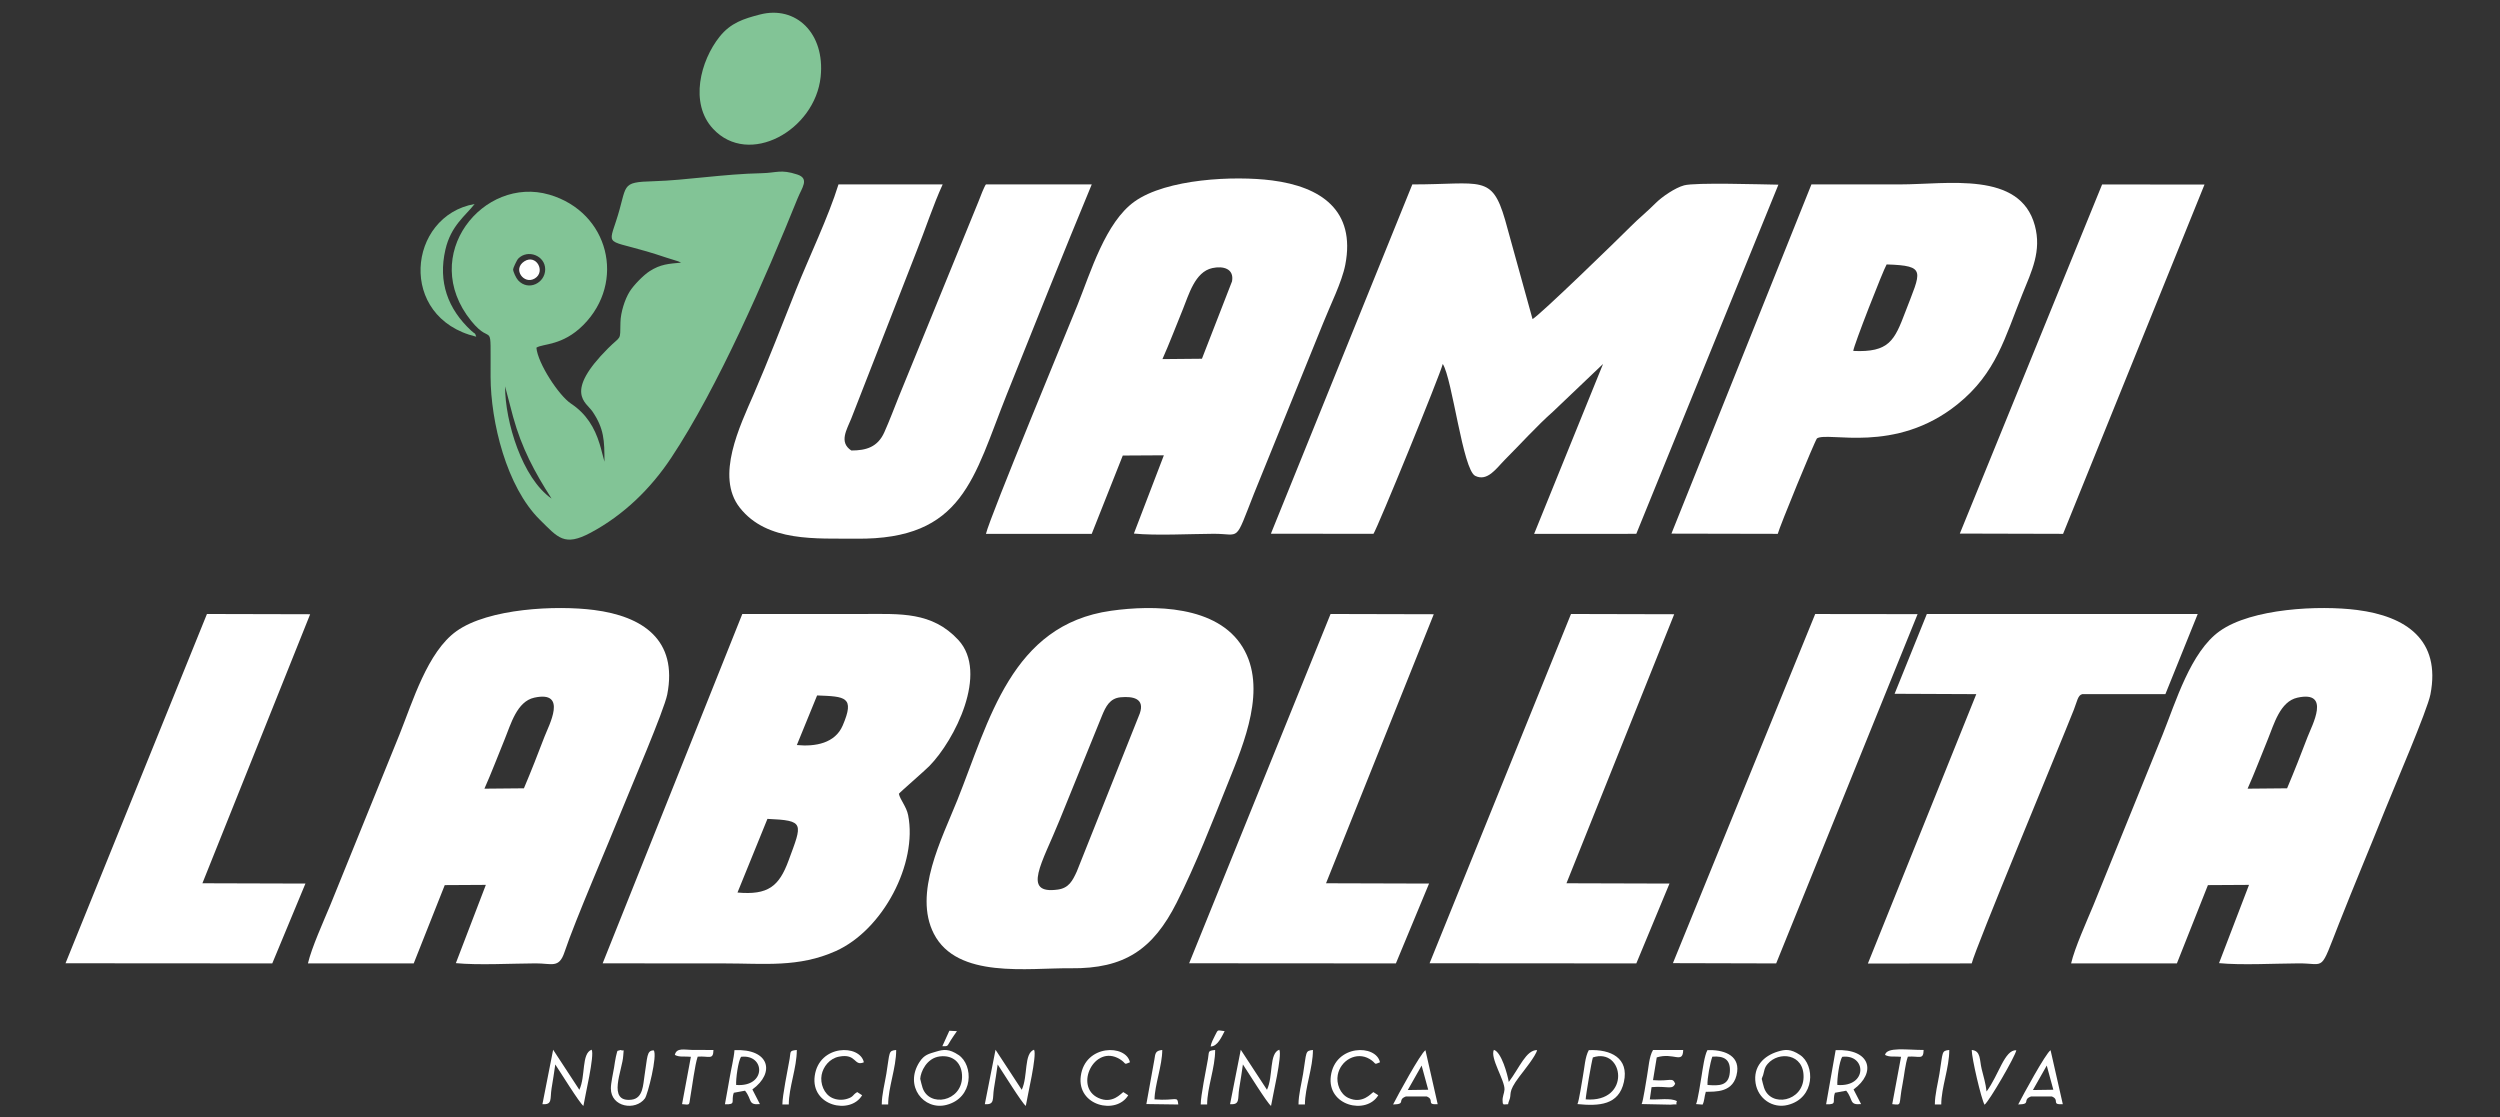 <?xml version="1.0" encoding="UTF-8"?>
<!DOCTYPE svg PUBLIC "-//W3C//DTD SVG 1.1//EN" "http://www.w3.org/Graphics/SVG/1.1/DTD/svg11.dtd">
<!-- Creator: CorelDRAW 2020 (64-Bit) -->
<svg xmlns="http://www.w3.org/2000/svg" xml:space="preserve" width="179mm" height="80mm" version="1.1" style="shape-rendering:geometricPrecision; text-rendering:geometricPrecision; image-rendering:optimizeQuality; fill-rule:evenodd; clip-rule:evenodd"
viewBox="0 0 17900 8000"
 xmlns:xlink="http://www.w3.org/1999/xlink"
 xmlns:xodm="http://www.corel.com/coreldraw/odm/2003">
 <rect x="0" y="0" width="17900" height="8000" fill="#333333" stroke="none"/>
 <defs>
  <style type="text/css">
   <![CDATA[
    .fil0 {fill:white}
    .fil1 {fill:#82c496}
   ]]>
  </style>
 </defs>
 <g id="Capa_x0020_1">
  <path class="fil0" d="M11477.88 2605.81l-493.49 1216.52 731.43 -0.11 1017.54 -2499.95c-125.64,-1.84 -593.9,-16.98 -675.03,4.77 -63.85,17.12 -158.95,81.87 -204.77,128.07 -58.72,59.21 -122.08,110.11 -177.81,166.48 -79.11,80.01 -654.09,638.76 -702.84,662.88l-196.45 -710.21c-95.56,-328.41 -168.45,-253.83 -664.3,-253.83l-1012.59 2500.83 734.34 0.94c27.9,-39.19 477.54,-1138.86 496.3,-1216.39 68.94,108.62 143.23,757.42 232.35,801.41 88.18,43.52 153.12,-56.43 212.38,-115.68 108.57,-108.57 231.73,-245.01 344.38,-344.21l358.56 -341.52z"/>
  <path class="fil0" d="M5280.43 6390.54l214.42 -527.41c269.94,11.88 250.22,30.15 151.18,298.72 -67.97,184.36 -146.44,248.3 -365.6,228.69zm424.95 -1056.02l145.1 -355.2c202.14,7.9 272.15,8.44 183.05,215.78 -54.23,126.19 -194.77,152.4 -328.15,139.42zm-1390.33 1562.99c292.15,0.56 582.89,0.56 873.63,0.56 283.34,0 529.96,30.72 795.33,-88.37 339.79,-152.48 586.19,-627.75 518.28,-972.88 -12.24,-62.21 -57.9,-111.3 -66.34,-153.32 8.57,-12.18 184.03,-163.76 219.16,-199.63 179.62,-183.44 425.08,-665.24 206.66,-901.58 -188.59,-204.06 -416.52,-186.17 -674.62,-186.12 -290.74,0.04 -581.49,0 -872.22,0l-999.88 2501.34z"/>
  <path class="fil0" d="M8605.91 2568.57l-282.82 2.61c50.66,-113.66 98.87,-241.12 146.4,-357.09 42.37,-103.37 85.81,-267.37 210.69,-294.62 77.28,-16.87 157.2,3.5 141.28,94.58l-215.55 554.52zm-1546.53 1253.76l757.45 0 222.26 -560.65 294.19 -1.7 -214.67 560.35c158.37,15.65 400.95,2.5 570.09,1.64 196.71,-0.99 148.54,71.06 288.86,-284.97l496.72 -1224.77c48.37,-122.5 133.76,-291.76 157.88,-416 75.93,-391.11 -175.88,-559.63 -524.26,-604.44 -270.15,-34.74 -755.19,-12.21 -984.71,151.37 -207.87,148.14 -314.3,506.26 -408,739.66 -62.91,156.71 -627.55,1517.82 -655.81,1639.51z"/>
  <path class="fil0" d="M16375.59 5644.31l-282.81 2.6c50.65,-113.65 98.86,-241.11 146.39,-357.08 42.37,-103.38 85.81,-267.37 210.69,-294.63 242.56,-52.94 103.12,200.35 72.9,279.82 -47.55,125.06 -94.86,245.6 -147.17,369.29zm-1546.53 1253.76l757.46 0 222.25 -560.66 294.19 -1.69 -214.67 560.34c158.37,15.66 400.95,2.5 570.09,1.65 196.71,-0.99 148.55,71.06 288.86,-284.97 107.48,-272.71 222.05,-544.14 331.07,-816.59 61.59,-153.91 301.49,-710.66 323.53,-824.17 75.93,-391.12 -175.88,-559.65 -524.26,-604.45 -270.14,-34.74 -755.18,-12.22 -984.7,151.37 -207.88,148.15 -314.31,506.25 -408.01,739.66l-496.83 1224.66c-46.8,112.86 -133.02,303.04 -158.98,414.85z"/>
  <path class="fil0" d="M3751.29 5644.31l-282.81 2.6c50.65,-113.65 98.86,-241.11 146.39,-357.08 42.37,-103.38 85.81,-267.37 210.69,-294.63 242.56,-52.94 103.12,200.35 72.9,279.82 -47.55,125.06 -94.86,245.6 -147.17,369.29zm-1546.53 1253.76l757.46 0 222.25 -560.66 294.19 -1.69 -214.67 560.34c158.37,15.66 400.95,2.5 570.09,1.65 116.52,-0.59 167.94,38.36 207.42,-79.49 78.14,-233.26 310.29,-766.63 412.51,-1022.07 61.59,-153.91 301.49,-710.66 323.53,-824.17 75.93,-391.12 -175.88,-559.65 -524.26,-604.45 -270.14,-34.74 -755.18,-12.22 -984.71,151.37 -207.87,148.15 -314.3,506.25 -408,739.66l-496.83 1224.66c-46.8,112.86 -133.01,303.04 -158.98,414.85z"/>
  <path class="fil0" d="M8161.13 5107.72l-451.33 1132.44c-29.91,65.08 -56.44,118.06 -135.02,129.1 -263.32,37.01 -110.5,-193.53 10.76,-494.37l304.89 -750.97c26.66,-64.83 55.74,-124.19 132.95,-131.34 86.26,-7.99 175.09,6.92 137.75,115.14zm-206.58 -734.51c-713.73,100.36 -871.77,785.09 -1100.12,1355.88 -110.58,276.42 -316.58,667.34 -168.02,956.64 166.93,325.07 674.12,243.59 981.5,247.04 383.02,4.29 587.88,-134.85 757.35,-470.65 135.46,-268.43 256.07,-578.95 368.66,-859.33 114.11,-284.13 280.48,-676.84 104.04,-967.93 -182.34,-300.81 -637.54,-304.66 -943.41,-261.65z"/>
  <path class="fil0" d="M7816.83 1320.43l-757.45 0c-7.31,10.86 -1.94,0.92 -12.39,22.04 -2.21,4.47 -11.95,26.52 -14.11,31.8 -8.81,21.51 -17.49,44.77 -25.9,65.91l-572.25 1401.73c-33.32,83.35 -66.28,171.04 -102.87,252.9 -47.67,106.65 -130.02,130.7 -236.52,130.74 -90.49,-59.35 -32.22,-149.17 0,-229.53l467.25 -1196.87c61.2,-152.62 119.75,-332.75 186.92,-478.72l-745.98 0c-70.31,228.27 -211.2,522.24 -303.33,752.53 -99.3,248.26 -198.47,506.78 -304.45,751.4 -97.28,224.55 -274.93,585.96 -99.36,809.93 195.96,249.98 551.17,219.51 833.6,222.69 769.31,8.7 839.93,-436.56 1078.58,-1033.12 200.39,-500.9 401.74,-1005.2 608.26,-1503.43z"/>
  <path class="fil1" d="M3616.38 2766.48l57.34 218.11c61.98,223.84 152.4,393.21 275.49,585.25 -209.59,-144.58 -333.29,-550.63 -332.83,-803.36zm57.38 -837.79c0.02,-8.62 26.07,-66.09 37.3,-77.5 67.18,-68.27 192.48,-21.84 192.5,77.34 0.02,97.58 -120.1,158.56 -193.66,78.8 -15.03,-16.3 -36.16,-62.13 -36.14,-78.64zm1202.74 -48.22c-88.48,8.26 -146.58,10.7 -225.51,61.41 -44.52,28.61 -113.95,100.08 -142.08,144.83 -36.84,58.58 -65.03,152.54 -66.45,220.62 -2.89,139.44 7.33,90.34 -88.7,186.58 -317.74,318.41 -156.88,386.36 -112.61,451.17 84.34,123.46 86.79,209.68 86.79,360.8l-16.95 -63.38c-4.66,-20.18 -11.56,-43.74 -17.41,-62.94 -36.53,-120.19 -97.6,-218.23 -204.43,-289.06 -89.34,-59.24 -239.46,-290.92 -248.54,-401.04 45.06,-30.26 185.85,-11.8 335.41,-161.81 306.56,-307.45 185.47,-808.18 -242.81,-933.84 -471.5,-138.34 -939.55,432.79 -559.56,903.86 157.58,195.34 137.64,-41.21 138.9,400.49 0.92,321.58 113.45,787.78 353.37,1023.83 129.86,127.78 173.56,193.47 362.46,92.64 235.93,-125.92 430.1,-314.66 577.12,-536.15 335.39,-505.28 674,-1284.93 906.09,-1859.85 29.95,-74.15 86.7,-139.96 -3.68,-169.35 -119.26,-38.79 -146.17,-11.35 -255.15,-9.08 -273.58,5.68 -543.42,50.84 -769.09,57.24 -251.21,7.1 -185.85,24.15 -273.68,288.56 -65.53,197.31 -56.54,116.88 358.59,257.83l78.54 24.52c2.5,0.8 5.85,1.81 8.15,2.63 2.18,0.76 5.64,2.21 7.52,2.94l13.71 6.55z"/>
  <path class="fil0" d="M13269.42 2512.69c1.39,-35.27 214.86,-579.81 238.89,-619.36 290.12,9.27 245.61,46.41 133.81,340.38 -77.4,203.54 -115.35,291.26 -372.7,278.98zm-1301.95 1308.08l761.37 1.56c11.33,-47.62 263.32,-661.41 280.64,-683.38 79.37,-51.52 559.19,115.74 1006.46,-244.5 277.66,-223.62 338.67,-477.27 463.87,-787.09 67.38,-166.73 139.18,-309.75 89.61,-492.86 -106.15,-392.04 -623.07,-294.07 -968.36,-294.07 -210.41,0 -420.81,0 -631.22,0l-1002.37 2500.34z"/>
  <path class="fil0" d="M13565.31 4967.5l584.88 2.55 -776.24 1929.01 743.56 -0.99c26.68,-111.46 614.57,-1521.67 731.26,-1816.55 22.99,-58.11 28.42,-105.01 60.63,-111.52l594.81 -0.08 231.46 -573.78 -1939.51 0.03 -230.85 571.33z"/>
  <polygon class="fil0" points="8514.25,6896.99 9994.58,6898.01 10232.06,6326.34 9494.39,6324.18 10265.82,4397.96 9526.85,4396.17 "/>
  <polygon class="fil0" points="10235.74,6896.99 11716.08,6898.01 11953.56,6326.34 11215.89,6324.18 11987.31,4397.96 11248.35,4396.17 "/>
  <polygon class="fil0" points="469.13,6896.99 1949.46,6898.01 2186.94,6326.34 1449.27,6324.18 2220.7,4397.96 1481.73,4396.17 "/>
  <polygon class="fil0" points="14032.41,3820.4 14771.68,3822.33 15784.24,1321.49 15051.14,1320.61 "/>
  <polygon class="fil0" points="11978.1,6896.14 12717.36,6898.07 13729.92,4397.23 12996.82,4396.35 "/>
  <path class="fil1" d="M5441.17 103.9c-116.51,30.16 -209.35,59.38 -288.78,158.82 -137.03,171.53 -217.29,475.94 -47.18,659.16 256.41,276.14 730.59,11.7 770.66,-371.79 32.64,-312.32 -177.48,-512.76 -434.7,-446.19z"/>
  <path class="fil1" d="M3409.8 2410.71c-13.57,-36.25 0.62,-9.04 -36.64,-43.7 -167.47,-155.86 -236.96,-348.43 -184.26,-578.89 39.51,-172.8 144.64,-243.68 209.43,-327.49 -481.05,85.09 -554.66,814.68 11.47,950.08z"/>
  <path class="fil0" d="M12614.07 7724.39c0.21,-3.82 8.44,-21.95 9.36,-25.07 10.16,-34.44 8.42,-53.21 32.93,-81.84 79.16,-92.5 260.67,-74.27 257.2,95.16 -3.6,175.91 -235.5,218.11 -282.89,75.48 -1.54,-4.64 -16.83,-59.57 -16.6,-63.73zm114.77 -195.11c-99.77,30.45 -177.57,106.67 -158.76,226.56 17.18,109.53 121.2,183.33 230.51,155.63 197.62,-50.06 195.04,-286.27 87.59,-357.9 -67.73,-45.13 -106.56,-40.4 -159.34,-24.29z"/>
  <path class="fil0" d="M6588.83 7724.39c2.73,-49.55 45.66,-148.17 139.22,-160.28 99.03,-12.82 162.29,50.18 160.28,148.53 -3.6,175.91 -235.51,218.11 -282.9,75.48 -1.54,-4.64 -16.83,-59.57 -16.6,-63.73zm114.77 -195.11c-52.58,16.05 -85.65,21.45 -120.19,74.92 -110.81,171.55 30.76,348.11 191.94,307.27 197.62,-50.06 195.04,-286.27 87.59,-357.9 -67.72,-45.13 -106.56,-40.4 -159.34,-24.29z"/>
  <path class="fil0" d="M11353.6 7871.61c0.33,-28.81 41.9,-271.64 51.49,-300.35 222.66,-74.33 276.83,325.84 -51.49,300.35zm-59.1 33.67c156.18,15.21 296.02,7.36 332.67,-158.65 37.73,-170.85 -93.5,-234.95 -251.34,-227.58 -27.29,48.24 -30.21,123.22 -42.31,187.23 -6.54,34.6 -27.59,177.33 -39.02,199z"/>
  <path class="fil0" d="M13155.44 7768.32c-3.27,-41.16 14.18,-172.43 35.41,-201.66 173.45,-20.26 182.62,218.59 -35.41,201.66zm-80.57 138.45c84.73,2.35 40.79,-20.15 63.65,-82.57l80.3 -14.87c52.27,63.94 18.92,104.48 106.55,95.95l-53.96 -104.89c165.06,-119.59 123.26,-293.09 -128.18,-281.34l-68.36 387.72z"/>
  <path class="fil0" d="M5270.98 7768.32c-3.26,-41.16 14.19,-172.43 35.42,-201.66 173.46,-20.26 182.62,218.59 -35.42,201.66zm-80.56 138.45c84.73,2.35 40.79,-20.15 63.64,-82.57l80.31 -14.87c52.27,63.94 18.91,104.48 106.55,95.95l-53.96 -104.89c165.06,-119.59 123.25,-293.09 -128.17,-281.34 -3.61,54.71 -24.81,139.4 -34.02,195.52 -10.64,64.88 -23.8,130.8 -34.35,192.2z"/>
  <path class="fil0" d="M3883.78 7905.82c73.46,5.79 53.52,-38.06 65.45,-112.55 9.31,-58.18 18.66,-112.29 26.56,-171.84 31.77,47.23 174.31,278.07 201.39,296.9 11.03,-69.59 81.39,-363.52 59.01,-402.51 -74.08,26.6 -42.13,189.52 -88.05,287.12l-187.67 -286.74 -76.69 389.62z"/>
  <path class="fil0" d="M7051.33 7905.82c73.46,5.79 53.52,-38.06 65.45,-112.55 9.31,-58.18 18.66,-112.29 26.57,-171.84 31.76,47.23 174.3,278.07 201.39,296.9 11.02,-69.59 81.38,-363.52 59,-402.51 -74.07,26.6 -42.13,189.52 -88.05,287.12l-187.67 -286.74 -76.69 389.62z"/>
  <path class="fil0" d="M8807.26 7905.82c73.45,5.79 53.51,-38.06 65.45,-112.55 9.31,-58.18 18.65,-112.29 26.56,-171.84 31.77,47.23 174.31,278.07 201.39,296.9 11.02,-69.59 81.39,-363.52 59,-402.51 -74.07,26.6 -42.12,189.52 -88.04,287.12l-187.67 -286.74 -76.69 389.62z"/>
  <path class="fil0" d="M4373.84 7793.24c0,134.17 175.94,162.52 243.68,71.53 20.49,-27.53 90.98,-308.41 63.24,-344.01 -51.8,-0.31 -44.38,48.44 -65.98,180.6 -10.35,63.3 -9.2,162.59 -93.04,172.46 -178.53,21.01 -63.79,-214.86 -59.26,-315.84 2.66,-59.19 11.06,-27.18 -19.78,-40.17 -28.05,12.22 -18.02,-9.23 -32.71,47.71 -4.32,16.74 -10.29,60.05 -13.28,78.44 -6.72,41.39 -22.87,109.81 -22.87,149.28z"/>
  <path class="fil0" d="M11754.3 7905.06l206.81 4.31c70.27,-7.53 30.16,10.77 45.68,-25.29 -46.07,-25.42 -136.09,-7.96 -194.12,-12.47l12.59 -87.68c115.25,-9.97 149.14,22.36 169.07,-25.11 -20.21,-48.15 -31.79,-15.08 -158.71,-24.92l26.75 -162.93c121.57,-37.8 187.27,49.63 189.34,-53.16l-216.09 0.36c-28.43,46.3 -32.27,131.12 -43.03,188.1 -6.88,36.34 -26.7,174.55 -38.29,198.79z"/>
  <path class="fil0" d="M12225.83 7768.32c-3.3,-43.01 19.27,-160.84 34.43,-202.64 84.53,-6.72 132.69,20.55 125.33,112.21 -7.93,98.82 -78.53,96.74 -159.76,90.43zm-82.06 136.96l46.66 3.73c13.58,-24.58 11.65,-54.42 23.19,-91.57 62.29,-2.91 204.09,12.47 224.56,-143.43 16.31,-124.26 -107.63,-159.83 -213.08,-154.96 -20.96,37.42 -33.41,133.82 -42.23,187.3 -5.54,33.61 -27.3,176.57 -39.1,198.93z"/>
  <path class="fil0" d="M14654.73 7629.34l47.13 173.18 -146.27 2.06 99.14 -175.24zm-204.4 278.67c97.92,-1.88 24.62,-31.9 91.81,-57.38l149.19 0c60.55,25.31 -8.81,60.26 78.38,55.42l-87.63 -386.51c-34.81,21.63 -200.28,326.35 -231.75,388.47z"/>
  <path class="fil0" d="M10178.84 7629.34l47.13 173.18 -146.27 2.06 99.14 -175.24zm-204.4 278.67c97.92,-1.88 24.62,-31.9 91.81,-57.38l149.2 0c60.54,25.31 -8.81,60.26 78.37,55.42l-87.63 -386.51c-34.81,21.63 -200.28,326.35 -231.75,388.47z"/>
  <path class="fil0" d="M9868.4 7842.03l-35.1 -22.75c-16.6,9.6 -77.84,88.47 -179.09,41.86 -59.17,-27.23 -87.43,-103.21 -75.92,-164.73 19.63,-104.86 134.44,-170.25 228.56,-113.74 52.64,31.61 24.28,44.68 73.79,23.31 -27.57,-130.23 -321.35,-128.98 -351.84,98.48 -28.76,214.58 254.76,279.85 339.6,137.57z"/>
  <path class="fil0" d="M6172.93 7842.03l-35.11 -22.75c-35.59,20.58 -23.78,33.46 -71.99,48.26 -35.81,10.99 -74.27,8.71 -107.09,-6.4 -59.18,-27.23 -87.44,-103.21 -75.93,-164.73 10.89,-58.17 56.64,-117.37 123.68,-130.68 128.72,-25.55 105.5,71.83 178.68,40.25 -27.58,-130.23 -321.35,-128.98 -351.84,98.48 -28.77,214.58 254.75,279.85 339.6,137.57z"/>
  <path class="fil0" d="M8078.05 7842.03l-35.11 -22.75c-16.59,9.6 -77.84,88.47 -179.09,41.86 -175.69,-80.87 -28.34,-387.13 152.64,-278.47 52.64,31.61 24.29,44.68 73.8,23.31 -27.58,-130.23 -321.35,-128.98 -351.84,98.48 -28.77,214.58 254.75,279.85 339.6,137.57z"/>
  <path class="fil0" d="M14209.32 7909.98c35.45,-27.95 220.35,-347.28 227.57,-390.21 -84.22,-4.92 -124.81,175.74 -213.15,295.44 -6.54,-59.23 -21.36,-105.91 -35.18,-161.88 -15.78,-63.88 -4.7,-129.69 -71.05,-135.52 0.05,58.46 67.98,350.79 91.81,392.17z"/>
  <path class="fil0" d="M10766.33 7908.01c48.2,-5.29 22.93,9.83 39.7,-29.15 21.07,-48.99 -15.3,-53.84 71.82,-169.2 31.39,-41.56 119.6,-150.07 127.8,-191.04 -78.95,-0.82 -124.85,124.61 -202.71,228.28 -9.26,-54.47 -52.52,-213.96 -106.85,-230.03 -28.66,58.75 79.83,219.75 76.14,284.66 -1.52,26.78 -16.4,51.87 -13.39,82.9 2.5,25.7 -1.94,8.7 7.49,23.58z"/>
  <path class="fil0" d="M13496.78 7553.22c33.29,18.36 70.07,8.55 114.77,13.44l-63.14 339.07c74.7,7.87 42.94,11.23 74.6,-147.91 11.56,-58.06 18.33,-139.56 37.4,-192.14 81.94,-6.36 111.3,26.57 112.8,-47.87 -120.06,0 -264.03,-23.37 -276.43,35.41z"/>
  <path class="fil0" d="M4831.93 7553.22c33.28,18.36 70.06,8.55 114.76,13.44l-63.14 339.07c61.09,6.44 48.78,7.43 58.85,-48.83 13.04,-72.83 33.62,-237.39 53.15,-291.22 81.94,-6.36 111.3,26.57 112.79,-47.87 -49.71,0 -99.58,0.39 -149.29,-0.11 -56.37,-0.57 -115.69,-18.7 -127.12,35.52z"/>
  <path class="fil0" d="M8208.02 7905.06l228.55 3.12c-7.47,-66.32 -11.01,-24.21 -170.18,-36.57 1.18,-102.78 55.32,-242.94 55.42,-353.8 -50.09,5.3 -49.3,24.07 -56.52,69.69l-57.27 317.56z"/>
  <path class="fil0" d="M9297.32 7908.01l45.9 0c0.11,-121.53 57.63,-262.11 57.39,-390.2 -57.05,6.04 -44.6,12.12 -70.45,170.55 -10.95,67.11 -32.97,150.63 -32.84,219.65z"/>
  <path class="fil0" d="M6313.4 7908.01l45.9 0c0.1,-121.53 57.62,-262.11 57.38,-390.2 -57.05,6.04 -44.59,12.12 -70.45,170.55 -10.95,67.11 -32.96,150.63 -32.83,219.65z"/>
  <path class="fil0" d="M13853.55 7908.01l45.9 0c0.11,-121.53 57.62,-262.11 57.38,-390.2 -57.05,6.04 -44.59,12.12 -70.45,170.55 -10.95,67.11 -32.96,150.63 -32.83,219.65z"/>
  <path class="fil0" d="M8597.24 7908.01l45.91 0c0.11,-121.53 57.62,-262.11 57.38,-390.2 -55.78,5.9 -41.99,10.65 -51.33,63.4 -14.31,80.74 -52.07,264.33 -51.96,326.8z"/>
  <path class="fil0" d="M5601.84 7908.01l45.91 0c0.11,-121.53 57.62,-262.11 57.38,-390.2 -55.79,5.9 -41.99,10.65 -51.34,63.4 -14.3,80.74 -52.06,264.33 -51.95,326.8z"/>
  <path class="fil0" d="M3754.1 1871.31c-86.79,56.08 -2.16,169.63 75.32,122.32 79.89,-48.78 9.7,-177.27 -75.32,-122.32z"/>
  <path class="fil0" d="M8668.07 7492.89c49.49,-0.52 78.12,-67.73 100.34,-109.85 -55.19,-6.1 -44.93,-15.32 -68.69,30.65 -13.97,27.02 -27.19,52.63 -31.65,79.2z"/>
  <path class="fil0" d="M6747.13 7490.82c44.09,0.69 32.57,1.15 59.91,-41.71 14.38,-22.55 29.35,-44.48 44.77,-66.07l-54.4 -2.81 -50.28 110.59z"/>
 </g>
</svg>
